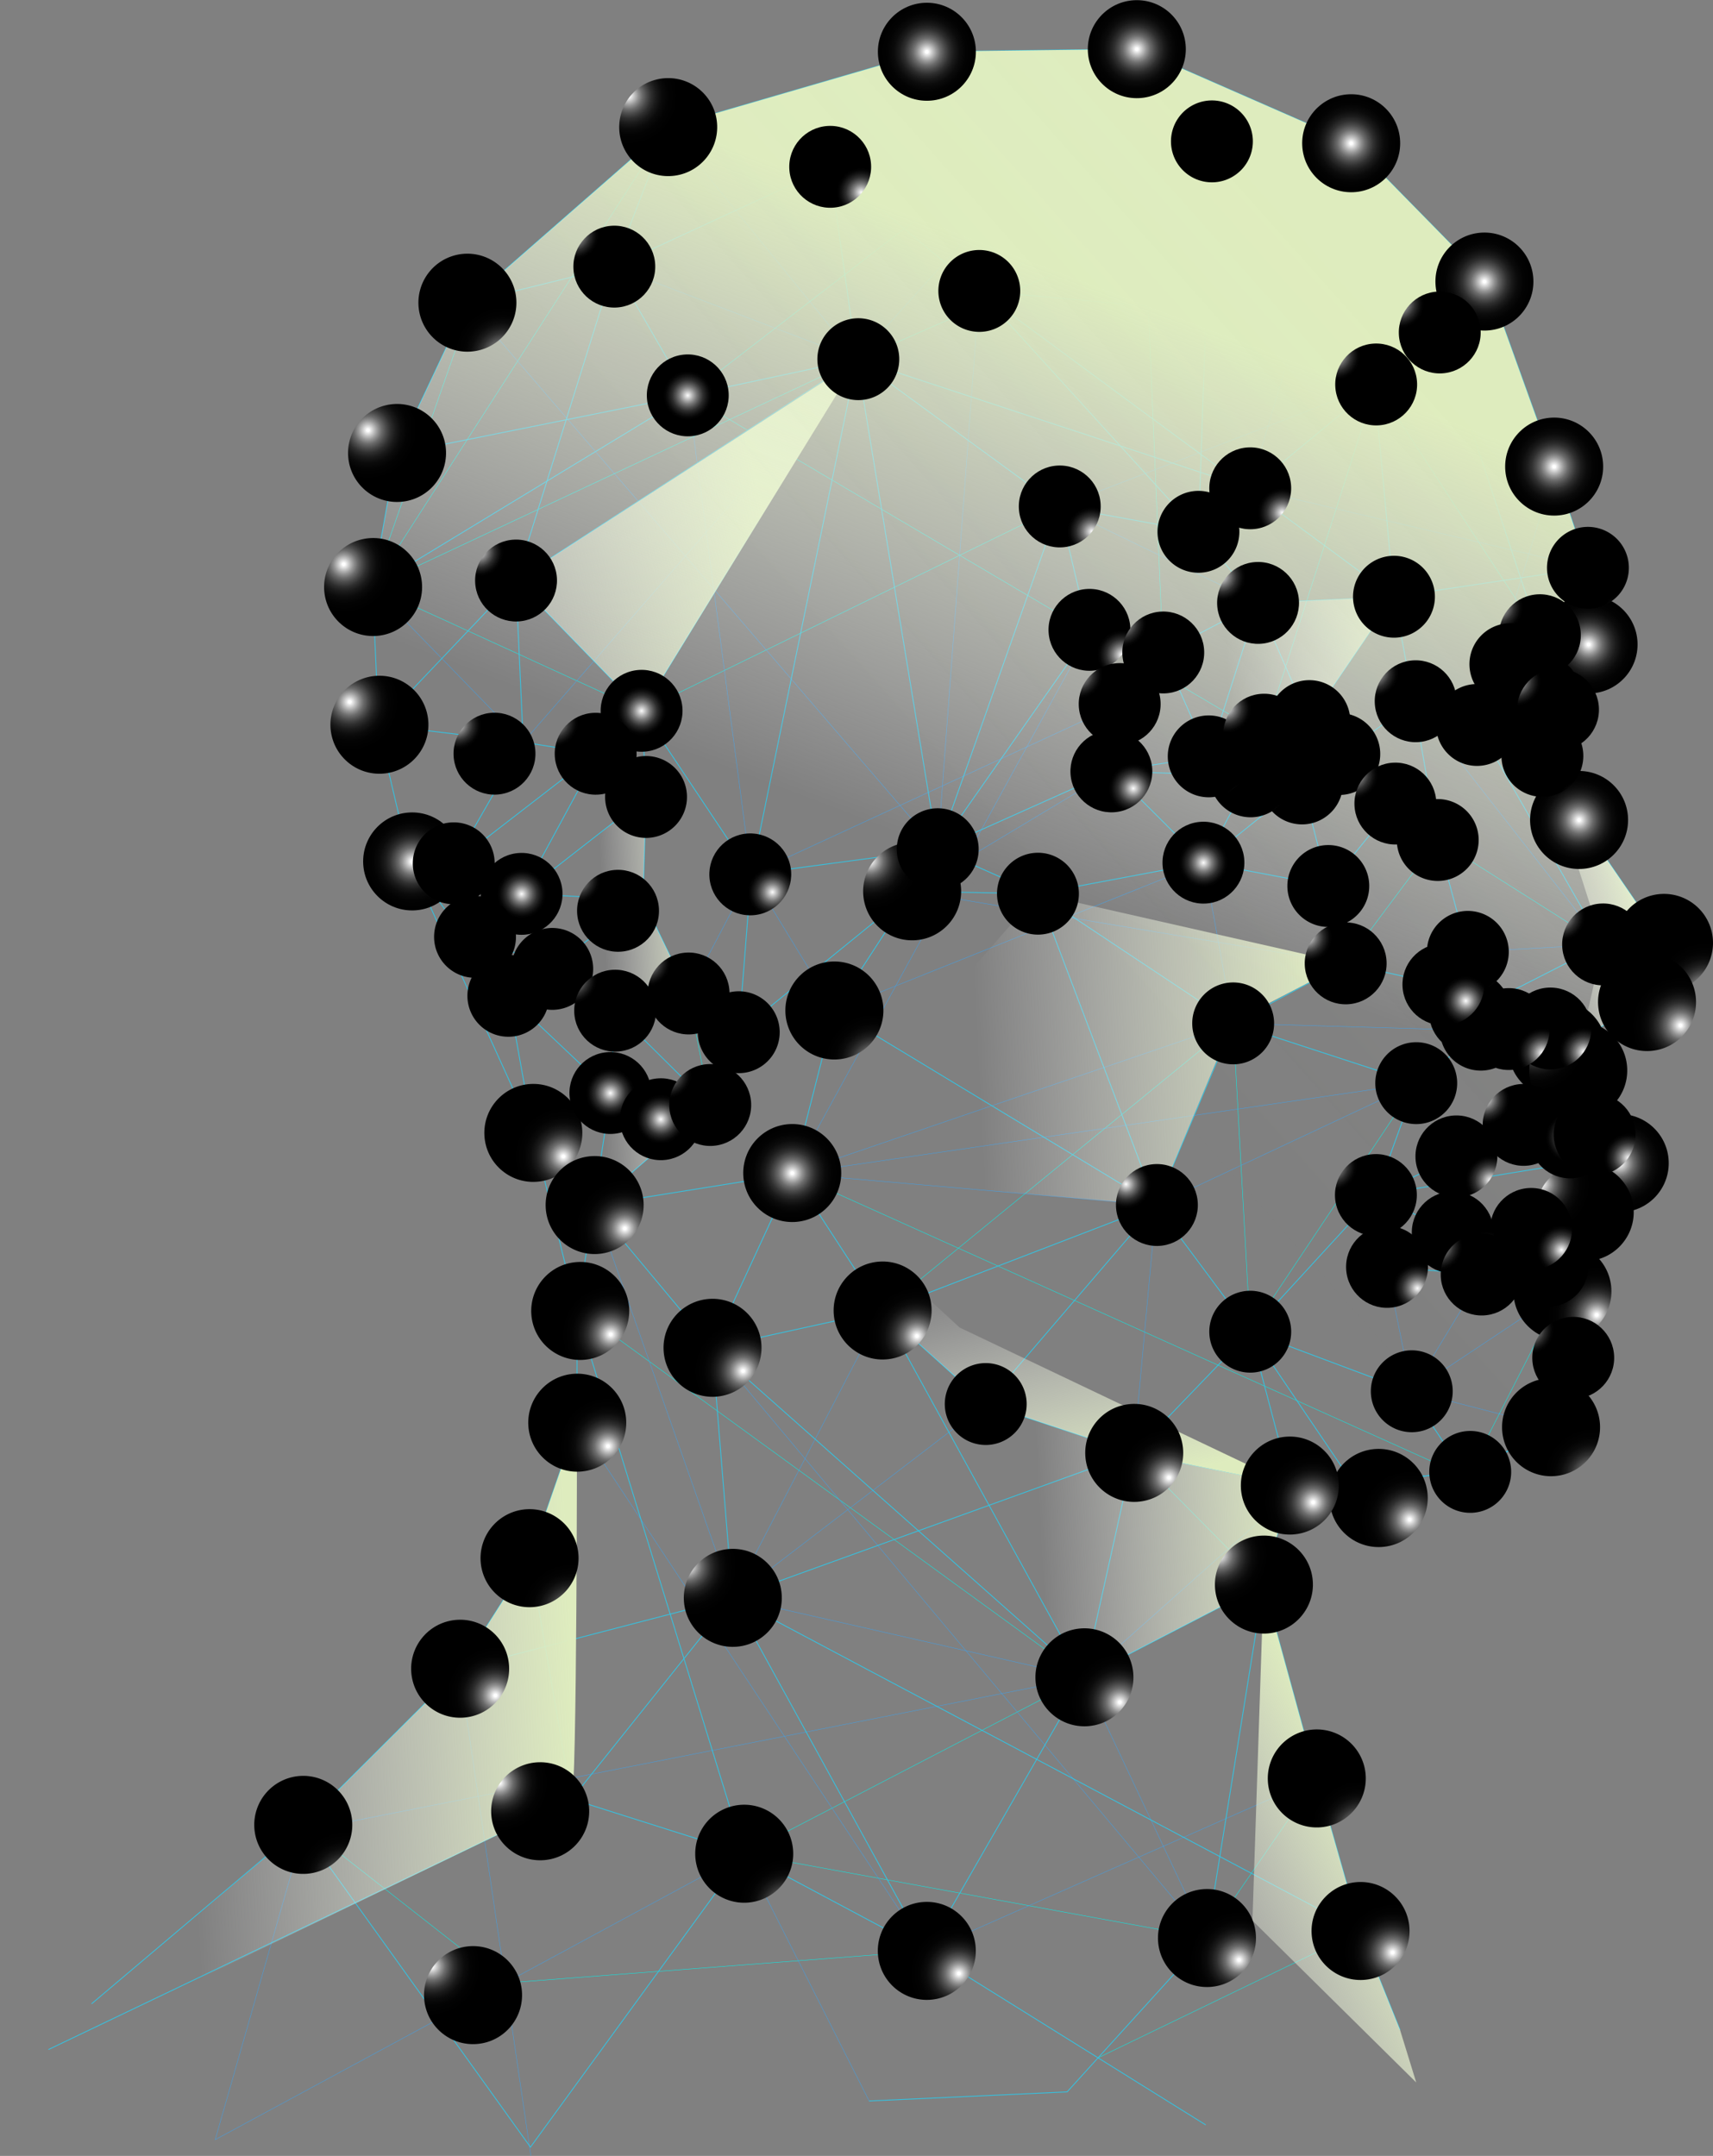 <svg xmlns="http://www.w3.org/2000/svg" xmlns:xlink="http://www.w3.org/1999/xlink" viewBox="0 0 1071.27 1348.02"><rect x="0" y="0" width="1071.27" height="1348.02" fill="#808080" stroke="none"/><defs><style>.cls-1{isolation:isolate;}.cls-2,.cls-3,.cls-4{fill:none;stroke-miterlimit:10;}.cls-2{stroke:#00f3ee;}.cls-2,.cls-3{stroke-width:0.25px;}.cls-3{stroke:#419fe5;}.cls-4{stroke:#30c5e5;stroke-width:0.5px;}.cls-10,.cls-11,.cls-12,.cls-13,.cls-14,.cls-15,.cls-16,.cls-5,.cls-6,.cls-7,.cls-8,.cls-9{mix-blend-mode:overlay;}.cls-5{fill:url(#linear-gradient);}.cls-6{fill:url(#linear-gradient-2);}.cls-7{fill:url(#linear-gradient-3);}.cls-8{fill:url(#linear-gradient-4);}.cls-9{fill:url(#linear-gradient-5);}.cls-10{fill:url(#linear-gradient-6);}.cls-11{fill:url(#linear-gradient-7);}.cls-12{fill:url(#linear-gradient-8);}.cls-13{fill:url(#linear-gradient-9);}.cls-14{fill:url(#linear-gradient-10);}.cls-15{fill:url(#linear-gradient-11);}.cls-16{fill:url(#linear-gradient-12);}.cls-17{opacity:0.05;fill:url(#linear-gradient-13);}.cls-100,.cls-101,.cls-102,.cls-103,.cls-104,.cls-105,.cls-106,.cls-107,.cls-108,.cls-109,.cls-110,.cls-111,.cls-112,.cls-113,.cls-114,.cls-115,.cls-116,.cls-117,.cls-118,.cls-119,.cls-120,.cls-121,.cls-122,.cls-123,.cls-124,.cls-125,.cls-126,.cls-127,.cls-128,.cls-129,.cls-130,.cls-131,.cls-132,.cls-133,.cls-134,.cls-135,.cls-136,.cls-137,.cls-138,.cls-139,.cls-140,.cls-141,.cls-142,.cls-143,.cls-144,.cls-145,.cls-17,.cls-18,.cls-19,.cls-20,.cls-21,.cls-22,.cls-23,.cls-24,.cls-25,.cls-26,.cls-27,.cls-28,.cls-29,.cls-30,.cls-31,.cls-32,.cls-33,.cls-34,.cls-35,.cls-36,.cls-37,.cls-38,.cls-39,.cls-40,.cls-41,.cls-42,.cls-43,.cls-44,.cls-45,.cls-46,.cls-47,.cls-48,.cls-49,.cls-50,.cls-51,.cls-52,.cls-53,.cls-54,.cls-55,.cls-56,.cls-57,.cls-58,.cls-59,.cls-60,.cls-61,.cls-62,.cls-63,.cls-64,.cls-65,.cls-66,.cls-67,.cls-68,.cls-69,.cls-70,.cls-71,.cls-72,.cls-73,.cls-74,.cls-75,.cls-76,.cls-77,.cls-78,.cls-79,.cls-80,.cls-81,.cls-82,.cls-83,.cls-84,.cls-85,.cls-86,.cls-87,.cls-88,.cls-89,.cls-90,.cls-91,.cls-92,.cls-93,.cls-94,.cls-95,.cls-96,.cls-97,.cls-98,.cls-99{mix-blend-mode:color-dodge;}.cls-18{fill:url(#radial-gradient);}.cls-19{fill:url(#radial-gradient-2);}.cls-20{fill:url(#radial-gradient-3);}.cls-21{fill:url(#radial-gradient-4);}.cls-22{fill:url(#radial-gradient-5);}.cls-23{fill:url(#radial-gradient-6);}.cls-24{fill:url(#radial-gradient-7);}.cls-25{fill:url(#radial-gradient-8);}.cls-26{fill:url(#radial-gradient-9);}.cls-27{fill:url(#radial-gradient-10);}.cls-28{fill:url(#radial-gradient-11);}.cls-29{fill:url(#radial-gradient-12);}.cls-30{fill:url(#radial-gradient-13);}.cls-31{fill:url(#radial-gradient-14);}.cls-32{fill:url(#radial-gradient-15);}.cls-33{fill:url(#radial-gradient-16);}.cls-34{fill:url(#radial-gradient-17);}.cls-35{fill:url(#radial-gradient-18);}.cls-36{fill:url(#radial-gradient-19);}.cls-37{fill:url(#radial-gradient-20);}.cls-38{fill:url(#radial-gradient-21);}.cls-39{fill:url(#radial-gradient-22);}.cls-40{fill:url(#radial-gradient-23);}.cls-41{fill:url(#radial-gradient-24);}.cls-42{fill:url(#radial-gradient-25);}.cls-43{fill:url(#radial-gradient-26);}.cls-44{fill:url(#radial-gradient-27);}.cls-45{fill:url(#radial-gradient-28);}.cls-46{fill:url(#radial-gradient-29);}.cls-47{fill:url(#radial-gradient-30);}.cls-48{fill:url(#radial-gradient-31);}.cls-49{fill:url(#radial-gradient-32);}.cls-50{fill:url(#radial-gradient-33);}.cls-51{fill:url(#radial-gradient-34);}.cls-52{fill:url(#radial-gradient-35);}.cls-53{fill:url(#radial-gradient-36);}.cls-54{fill:url(#radial-gradient-37);}.cls-55{fill:url(#radial-gradient-38);}.cls-56{fill:url(#radial-gradient-39);}.cls-57{fill:url(#radial-gradient-40);}.cls-58{fill:url(#radial-gradient-41);}.cls-59{fill:url(#radial-gradient-42);}.cls-60{fill:url(#radial-gradient-43);}.cls-61{fill:url(#radial-gradient-44);}.cls-62{fill:url(#radial-gradient-45);}.cls-63{fill:url(#radial-gradient-46);}.cls-64{fill:url(#radial-gradient-47);}.cls-65{fill:url(#radial-gradient-48);}.cls-66{fill:url(#radial-gradient-49);}.cls-67{fill:url(#radial-gradient-50);}.cls-68{fill:url(#radial-gradient-51);}.cls-69{fill:url(#radial-gradient-52);}.cls-70{fill:url(#radial-gradient-53);}.cls-71{fill:url(#radial-gradient-54);}.cls-72{fill:url(#radial-gradient-55);}.cls-73{fill:url(#radial-gradient-56);}.cls-74{fill:url(#radial-gradient-57);}.cls-75{fill:url(#radial-gradient-58);}.cls-76{fill:url(#radial-gradient-59);}.cls-77{fill:url(#radial-gradient-60);}.cls-78{fill:url(#radial-gradient-61);}.cls-79{fill:url(#radial-gradient-62);}.cls-80{fill:url(#radial-gradient-63);}.cls-81{fill:url(#radial-gradient-64);}.cls-82{fill:url(#radial-gradient-65);}.cls-83{fill:url(#radial-gradient-66);}.cls-84{fill:url(#radial-gradient-67);}.cls-85{fill:url(#radial-gradient-68);}.cls-86{fill:url(#radial-gradient-69);}.cls-87{fill:url(#radial-gradient-70);}.cls-88{fill:url(#radial-gradient-71);}.cls-89{fill:url(#radial-gradient-72);}.cls-90{fill:url(#radial-gradient-73);}.cls-91{fill:url(#radial-gradient-74);}.cls-92{fill:url(#radial-gradient-75);}.cls-93{fill:url(#radial-gradient-76);}.cls-94{fill:url(#radial-gradient-77);}.cls-95{fill:url(#radial-gradient-78);}.cls-96{fill:url(#radial-gradient-79);}.cls-97{fill:url(#radial-gradient-80);}.cls-98{fill:url(#radial-gradient-81);}.cls-99{fill:url(#radial-gradient-82);}.cls-100{fill:url(#radial-gradient-83);}.cls-101{fill:url(#radial-gradient-84);}.cls-102{fill:url(#radial-gradient-85);}.cls-103{fill:url(#radial-gradient-86);}.cls-104{fill:url(#radial-gradient-87);}.cls-105{fill:url(#radial-gradient-88);}.cls-106{fill:url(#radial-gradient-89);}.cls-107{fill:url(#radial-gradient-90);}.cls-108{fill:url(#radial-gradient-91);}.cls-109{fill:url(#radial-gradient-92);}.cls-110{fill:url(#radial-gradient-93);}.cls-111{fill:url(#radial-gradient-94);}.cls-112{fill:url(#radial-gradient-95);}.cls-113{fill:url(#radial-gradient-96);}.cls-114{fill:url(#radial-gradient-97);}.cls-115{fill:url(#radial-gradient-98);}.cls-116{fill:url(#radial-gradient-99);}.cls-117{fill:url(#radial-gradient-100);}.cls-118{fill:url(#radial-gradient-101);}.cls-119{fill:url(#radial-gradient-102);}.cls-120{fill:url(#radial-gradient-103);}.cls-121{fill:url(#radial-gradient-104);}.cls-122{fill:url(#radial-gradient-105);}.cls-123{fill:url(#radial-gradient-106);}.cls-124{fill:url(#radial-gradient-107);}.cls-125{fill:url(#radial-gradient-108);}.cls-126{fill:url(#radial-gradient-109);}.cls-127{fill:url(#radial-gradient-110);}.cls-128{fill:url(#radial-gradient-111);}.cls-129{fill:url(#radial-gradient-112);}.cls-130{fill:url(#radial-gradient-113);}.cls-131{fill:url(#radial-gradient-114);}.cls-132{fill:url(#radial-gradient-115);}.cls-133{fill:url(#radial-gradient-116);}.cls-134{fill:url(#radial-gradient-117);}.cls-135{fill:url(#radial-gradient-118);}.cls-136{fill:url(#radial-gradient-119);}.cls-137{fill:url(#radial-gradient-120);}.cls-138{fill:url(#radial-gradient-121);}.cls-139{fill:url(#radial-gradient-122);}.cls-140{fill:url(#radial-gradient-123);}.cls-141{fill:url(#radial-gradient-124);}.cls-142{fill:url(#radial-gradient-125);}.cls-143{fill:url(#radial-gradient-126);}.cls-144{fill:url(#radial-gradient-127);}.cls-145{fill:url(#radial-gradient-128);}</style><linearGradient id="linear-gradient" x1="5415.94" y1="7206.49" x2="5527.12" y2="7226.54" gradientTransform="matrix(-1, 0.05, 0.05, 1, 6097.51, -6895.7)" gradientUnits="userSpaceOnUse"><stop offset="0.09" stop-color="#deecbe"/><stop offset="0.34" stop-color="#ecf4d9" stop-opacity="0.58"/><stop offset="0.61" stop-color="#fafcf4" stop-opacity="0.17"/><stop offset="0.73" stop-color="#fff" stop-opacity="0"/></linearGradient><linearGradient id="linear-gradient-2" x1="5592.27" y1="7780.53" x2="5825.56" y2="7878.95" xlink:href="#linear-gradient"/><linearGradient id="linear-gradient-3" x1="5778.18" y1="7558.03" x2="5818.28" y2="7332.03" xlink:href="#linear-gradient"/><linearGradient id="linear-gradient-4" x1="5918.76" y1="6958.84" x2="6342.91" y2="7035.32" xlink:href="#linear-gradient"/><linearGradient id="linear-gradient-5" x1="5994.76" y1="7312.62" x2="6117.56" y2="7312.62" xlink:href="#linear-gradient"/><linearGradient id="linear-gradient-6" x1="5552.89" y1="7069.3" x2="5729.23" y2="7069.3" xlink:href="#linear-gradient"/><linearGradient id="linear-gradient-7" x1="5642.77" y1="7570.82" x2="5893.15" y2="7570.82" xlink:href="#linear-gradient"/><linearGradient id="linear-gradient-8" x1="6086.92" y1="7710.15" x2="6466.02" y2="7710.15" gradientTransform="matrix(-1, 0.05, 0.05, 1, 7065.81, -218.6)" xlink:href="#linear-gradient"/><linearGradient id="linear-gradient-9" x1="5485.57" y1="6748" x2="5828.78" y2="6748" xlink:href="#linear-gradient"/><linearGradient id="linear-gradient-10" x1="6005.08" y1="7187.76" x2="6106.05" y2="7187.76" xlink:href="#linear-gradient"/><linearGradient id="linear-gradient-11" x1="5593.69" y1="7296.36" x2="5944.95" y2="7296.36" xlink:href="#linear-gradient"/><linearGradient id="linear-gradient-12" x1="5609.37" y1="6793.03" x2="5839.02" y2="7315.21" xlink:href="#linear-gradient"/><linearGradient id="linear-gradient-13" x1="5372.32" y1="6974.21" x2="5908.17" y2="7406.17" xlink:href="#linear-gradient"/><radialGradient id="radial-gradient" cx="5394.09" cy="7246.03" r="30.65" gradientTransform="matrix(-1, 0.05, 0.05, 1, 7065.81, -218.6)" gradientUnits="userSpaceOnUse"><stop offset="0.03" stop-color="#fff"/><stop offset="0.04" stop-color="#f5f5f5"/><stop offset="0.12" stop-color="#c3c3c3"/><stop offset="0.2" stop-color="#949494"/><stop offset="0.28" stop-color="#6c6c6c"/><stop offset="0.37" stop-color="#4b4b4b"/><stop offset="0.46" stop-color="#2f2f2f"/><stop offset="0.56" stop-color="#1a1a1a"/><stop offset="0.67" stop-color="#0b0b0b"/><stop offset="0.8" stop-color="#030303"/><stop offset="1"/></radialGradient><radialGradient id="radial-gradient-2" cx="5447.86" cy="7301.76" r="30.65" gradientTransform="matrix(-1, 0.01, 0.01, 1, 7306.49, -49.9)" xlink:href="#radial-gradient"/><radialGradient id="radial-gradient-3" cx="5406.77" cy="7282.62" r="30.65" gradientTransform="matrix(-1, -0.01, -0.01, 1, 7497.6, 91.07)" xlink:href="#radial-gradient"/><radialGradient id="radial-gradient-4" cx="5451.5" cy="7323.31" r="30.65" gradientTransform="matrix(-1, 0.01, 0.01, 1, 7307.19, -49.8)" xlink:href="#radial-gradient"/><radialGradient id="radial-gradient-5" cx="5461.53" cy="7381.33" r="30.65" gradientTransform="matrix(-1, 0, 0, 1, 7409.28, 23.57)" xlink:href="#radial-gradient"/><radialGradient id="radial-gradient-6" cx="5451.5" cy="7411.98" r="30.65" gradientTransform="matrix(-1, 0.01, 0.01, 1, 7310.04, -49.89)" xlink:href="#radial-gradient"/><radialGradient id="radial-gradient-7" cx="5467.91" cy="7460.91" r="30.65" gradientTransform="matrix(-1, -0.01, -0.01, 1, 7508.1, 94.47)" xlink:href="#radial-gradient"/><radialGradient id="radial-gradient-8" cx="5478.5" cy="7545.31" r="30.65" xlink:href="#radial-gradient"/><radialGradient id="radial-gradient-9" cx="5604.26" cy="7574.14" r="30.65" gradientTransform="matrix(-1, -0.01, -0.01, 1, 7512.47, 100.53)" xlink:href="#radial-gradient"/><radialGradient id="radial-gradient-10" cx="5740.05" cy="7549.53" r="30.65" gradientTransform="matrix(-1, -0.01, -0.01, 1, 7513.56, 110.33)" xlink:href="#radial-gradient"/><radialGradient id="radial-gradient-11" cx="5662.59" cy="7635.43" r="30.65" gradientTransform="matrix(-1, 0.01, 0.01, 1, 7317.45, -43.29)" xlink:href="#radial-gradient"/><radialGradient id="radial-gradient-12" cx="5642.77" cy="7574.14" r="30.65" gradientTransform="matrix(-1, -0.01, -0.01, 1, 7508.04, 99.36)" xlink:href="#radial-gradient"/><radialGradient id="radial-gradient-13" cx="5634.91" cy="7757.98" r="30.65" xlink:href="#radial-gradient"/><radialGradient id="radial-gradient-14" cx="5612.12" cy="7854.58" r="30.65" gradientTransform="matrix(-1, -0.01, -0.01, 1, 7528.81, 100.71)" xlink:href="#radial-gradient"/><radialGradient id="radial-gradient-15" cx="5893.15" cy="7453.37" r="30.65" gradientTransform="matrix(-1, -0.01, -0.01, 1, 7508.07, 119.39)" xlink:href="#radial-gradient"/><radialGradient id="radial-gradient-16" cx="5443.3" cy="7166.74" r="30.65" gradientTransform="matrix(-1, 0, 0, 1, 7399.44, 22.96)" xlink:href="#radial-gradient"/><radialGradient id="radial-gradient-17" cx="5432.36" cy="7057.38" r="30.65" gradientTransform="matrix(-1, 0, 0, 1, 7394.43, 22.58)" xlink:href="#radial-gradient"/><radialGradient id="radial-gradient-18" cx="5448.77" cy="6945.29" r="30.65" gradientTransform="matrix(-1, 0, 0, 1, 7389.32, 23.45)" xlink:href="#radial-gradient"/><radialGradient id="radial-gradient-19" cx="5487.04" cy="6827.73" r="30.65" gradientTransform="matrix(-1, 0, 0, 1, 7383.98, 25.32)" xlink:href="#radial-gradient"/><radialGradient id="radial-gradient-20" cx="5566.33" cy="6737.51" r="30.65" gradientTransform="matrix(-1, 0, 0, 1, 7379.93, 29.04)" xlink:href="#radial-gradient"/><radialGradient id="radial-gradient-21" cx="5697.56" cy="6672.63" r="30.65" gradientTransform="matrix(-1, 0, 0, 1, 7377.1, 35.11)" xlink:href="#radial-gradient"/><radialGradient id="radial-gradient-22" cx="5828.78" cy="6668.26" r="30.65" gradientTransform="matrix(-1, 0, 0, 1, 7377.04, 41.12)" xlink:href="#radial-gradient"/><radialGradient id="radial-gradient-23" cx="5993.03" cy="6708.02" r="30.65" gradientTransform="matrix(-1, 0.01, 0.01, 1, 7287.86, -31.75)" xlink:href="#radial-gradient"/><radialGradient id="radial-gradient-24" cx="6123.35" cy="6811.9" r="30.65" xlink:href="#radial-gradient"/><radialGradient id="radial-gradient-25" cx="6190.78" cy="6986.88" r="30.65" gradientTransform="matrix(-1, 0.01, 0.01, 1, 7304.2, -19.46)" xlink:href="#radial-gradient"/><radialGradient id="radial-gradient-26" cx="6190.78" cy="7073.07" r="30.65" gradientTransform="matrix(-1, 0.01, 0.01, 1, 7307.07, -19.55)" xlink:href="#radial-gradient"/><radialGradient id="radial-gradient-27" cx="6171.99" cy="6903.83" r="30.65" gradientTransform="matrix(-1, 0.01, 0.01, 1, 7301.42, -20.01)" xlink:href="#radial-gradient"/><radialGradient id="radial-gradient-28" cx="6173.49" cy="7159.27" r="30.65" gradientTransform="matrix(-1, 0, 0, 1, 7399.87, 56.38)" xlink:href="#radial-gradient"/><radialGradient id="radial-gradient-29" cx="6106.05" cy="7332.4" r="30.65" gradientTransform="matrix(-1, -0.01, -0.01, 1, 7498.87, 129.99)" xlink:href="#radial-gradient"/><radialGradient id="radial-gradient-30" cx="6069.83" cy="7379.22" r="30.65" gradientTransform="matrix(-1, -0.01, -0.01, 1, 7501.56, 127.84)" xlink:href="#radial-gradient"/><radialGradient id="radial-gradient-31" cx="6086.92" cy="7514.66" r="30.65" gradientTransform="matrix(-1, -0.01, -0.01, 1, 7509.47, 128.7)" xlink:href="#radial-gradient"/><radialGradient id="radial-gradient-32" cx="6081.87" cy="7444.95" r="30.65" gradientTransform="matrix(-1, -0.01, -0.01, 1, 7505.4, 128.47)" xlink:href="#radial-gradient"/><radialGradient id="radial-gradient-33" cx="5777.59" cy="7688.27" r="30.65" gradientTransform="matrix(-1, -0.01, -0.01, 1, 7521.72, 112.39)" xlink:href="#radial-gradient"/><radialGradient id="radial-gradient-34" cx="5708.27" cy="7854.58" r="30.65" gradientTransform="matrix(-1, -0.01, -0.01, 1, 7528.9, 106.31)" xlink:href="#radial-gradient"/><radialGradient id="radial-gradient-35" cx="5994.76" cy="7628.52" r="30.65" gradientTransform="matrix(-1, 0.01, 0.01, 1, 7317.55, -32.58)" xlink:href="#radial-gradient"/><radialGradient id="radial-gradient-36" cx="6101.01" cy="7749.56" r="30.65" gradientTransform="matrix(-1, 0.01, 0.01, 1, 7324.33, -27.13)" xlink:href="#radial-gradient"/><radialGradient id="radial-gradient-37" cx="5883.66" cy="7854.58" r="30.65" gradientTransform="matrix(-1, -0.01, -0.01, 1, 7529.07, 116.53)" xlink:href="#radial-gradient"/><radialGradient id="radial-gradient-38" cx="5994.76" cy="7788.63" r="30.65" xlink:href="#radial-gradient"/><radialGradient id="radial-gradient-39" cx="5914.31" cy="7264.5" r="30.65" xlink:href="#radial-gradient"/><radialGradient id="radial-gradient-40" cx="5862.5" cy="7192.34" r="30.65" gradientTransform="matrix(-1, 0.01, 0.01, 1, 7303.36, -36.42)" xlink:href="#radial-gradient"/><radialGradient id="radial-gradient-41" cx="5944.95" cy="7364.77" r="30.65" gradientTransform="matrix(-1, 0, 0, 1, 7409.03, 45.71)" xlink:href="#radial-gradient"/><radialGradient id="radial-gradient-42" cx="6000.26" cy="7471.75" r="30.65" gradientTransform="matrix(-1, -0.01, -0.01, 1, 7506.89, 123.69)" xlink:href="#radial-gradient"/><radialGradient id="radial-gradient-43" cx="6167.34" cy="7665.03" r="30.65" gradientTransform="matrix(-1, -0.01, -0.01, 1, 7520.74, 135.25)" xlink:href="#radial-gradient"/><radialGradient id="radial-gradient-44" cx="6120.41" cy="7597.87" r="30.65" xlink:href="#radial-gradient"/><radialGradient id="radial-gradient-45" cx="6269.41" cy="7757.98" r="30.65" xlink:href="#radial-gradient"/><radialGradient id="radial-gradient-46" cx="6147.89" cy="7862.55" r="30.65" gradientTransform="matrix(-1, 0.01, 0.01, 1, 7328.06, -25.71)" xlink:href="#radial-gradient"/><radialGradient id="radial-gradient-47" cx="5530.28" cy="7570.91" r="25.6" gradientTransform="matrix(-1, 0.05, 0.05, 1, 7065.81, -218.6)" gradientUnits="userSpaceOnUse"><stop offset="0" stop-color="#fff"/><stop offset="0.02" stop-color="#f0f0f0"/><stop offset="0.12" stop-color="#b1b1b1"/><stop offset="0.21" stop-color="#7b7b7b"/><stop offset="0.3" stop-color="#4f4f4f"/><stop offset="0.38" stop-color="#2d2d2d"/><stop offset="0.47" stop-color="#141414"/><stop offset="0.54" stop-color="#050505"/><stop offset="0.6"/></radialGradient><radialGradient id="radial-gradient-48" cx="5831.02" cy="7514.67" r="25.6" xlink:href="#radial-gradient-47"/><radialGradient id="radial-gradient-49" cx="5430.88" cy="7009.58" r="25.6" xlink:href="#radial-gradient-47"/><radialGradient id="radial-gradient-50" cx="5609.31" cy="7097.35" r="25.6" xlink:href="#radial-gradient-47"/><radialGradient id="radial-gradient-51" cx="5591.54" cy="7118.77" r="25.6" xlink:href="#radial-gradient-47"/><radialGradient id="radial-gradient-52" cx="5615.69" cy="7136.09" r="25.6" xlink:href="#radial-gradient-47"/><radialGradient id="radial-gradient-53" cx="5647.58" cy="7130.17" r="25.6" xlink:href="#radial-gradient-47"/><radialGradient id="radial-gradient-54" cx="5673.18" cy="7116.5" r="25.6" xlink:href="#radial-gradient-47"/><radialGradient id="radial-gradient-55" cx="6025.86" cy="7125.77" r="25.6" xlink:href="#radial-gradient-47"/><radialGradient id="radial-gradient-56" cx="6101.01" cy="7088.03" r="25.6" gradientTransform="matrix(-1, 0.01, 0.01, 1, 7302.77, -26.5)" xlink:href="#radial-gradient-47"/><radialGradient id="radial-gradient-57" cx="5783.79" cy="7197.39" r="25.6" xlink:href="#radial-gradient-47"/><radialGradient id="radial-gradient-58" cx="5476.11" cy="7444.52" r="25.6" xlink:href="#radial-gradient-47"/><radialGradient id="radial-gradient-59" cx="5581.48" cy="7395.34" r="25.6" gradientTransform="matrix(-1, 0.01, 0.01, 1, 7309.63, -45.68)" xlink:href="#radial-gradient-47"/><radialGradient id="radial-gradient-60" cx="5487.13" cy="7355.73" r="25.6" gradientTransform="matrix(-1, 0.01, 0.01, 1, 7310.91, -46.77)" xlink:href="#radial-gradient-47"/><radialGradient id="radial-gradient-61" cx="5457.96" cy="7364.77" r="25.6" gradientTransform="matrix(-1, 0, 0, 1, 7408.52, 23.43)" xlink:href="#radial-gradient-47"/><radialGradient id="radial-gradient-62" cx="5443.3" cy="7363.87" r="25.6" gradientTransform="matrix(-1, -0.01, -0.01, 1, 7502.4, 93.13)" xlink:href="#radial-gradient-47"/><radialGradient id="radial-gradient-63" cx="5485.45" cy="7420.94" r="25.6" gradientTransform="matrix(-1, -0.01, -0.01, 1, 7503.43, 93.75)" xlink:href="#radial-gradient-47"/><radialGradient id="radial-gradient-64" cx="5534.75" cy="7420.94" r="25.6" gradientTransform="matrix(-1, -0.01, -0.01, 1, 7505.83, 98.43)" xlink:href="#radial-gradient-47"/><radialGradient id="radial-gradient-65" cx="5530.28" cy="7373.55" r="25.6" gradientTransform="matrix(-1, -0.01, -0.01, 1, 7503.05, 98.21)" xlink:href="#radial-gradient-47"/><radialGradient id="radial-gradient-66" cx="5576.58" cy="7440.53" r="25.6" gradientTransform="matrix(-1, -0.01, -0.01, 1, 7504.66, 99.04)" xlink:href="#radial-gradient-47"/><radialGradient id="radial-gradient-67" cx="5517.69" cy="7448" r="25.6" gradientTransform="matrix(-1, 0.01, 0.01, 1, 7311.27, -47.79)" xlink:href="#radial-gradient-47"/><radialGradient id="radial-gradient-68" cx="5564.49" cy="7518.89" r="25.6" xlink:href="#radial-gradient-47"/><radialGradient id="radial-gradient-69" cx="5663.7" cy="7477.05" r="25.6" xlink:href="#radial-gradient-47"/><radialGradient id="radial-gradient-70" cx="5462.86" cy="7502.66" r="25.6" gradientTransform="matrix(-1, 0.01, 0.01, 1, 7312.98, -49.61)" xlink:href="#radial-gradient-47"/><radialGradient id="radial-gradient-71" cx="5718.83" cy="7395.34" r="25.6" gradientTransform="matrix(-1, 0.01, 0.01, 1, 7317.33, -35.56)" xlink:href="#radial-gradient-47"/><radialGradient id="radial-gradient-72" cx="5665.55" cy="7283.99" r="25.6" xlink:href="#radial-gradient-47"/><radialGradient id="radial-gradient-73" cx="5532.51" cy="7175.3" r="25.6" xlink:href="#radial-gradient-47"/><radialGradient id="radial-gradient-74" cx="5593.69" cy="7249.75" r="25.6" gradientTransform="matrix(-1, 0.01, 0.01, 1, 7307.55, -43.19)" xlink:href="#radial-gradient-47"/><radialGradient id="radial-gradient-75" cx="5552.89" cy="7326.56" r="25.6" xlink:href="#radial-gradient-47"/><radialGradient id="radial-gradient-76" cx="5517.69" cy="7283.99" r="25.6" gradientTransform="matrix(-1, -0.01, -0.01, 1, 7497.79, 97.56)" xlink:href="#radial-gradient-47"/><radialGradient id="radial-gradient-77" cx="5432.36" cy="7245.3" r="25.6" gradientTransform="matrix(-1, 0.01, 0.01, 1, 7304.65, -50.34)" xlink:href="#radial-gradient-47"/><radialGradient id="radial-gradient-78" cx="5467.91" cy="7296.36" r="25.6" gradientTransform="matrix(-1, -0.01, -0.01, 1, 7498.47, 94.63)" xlink:href="#radial-gradient-47"/><radialGradient id="radial-gradient-79" cx="5511.05" cy="7294.99" r="25.6" xlink:href="#radial-gradient-47"/><radialGradient id="radial-gradient-80" cx="5493.95" cy="7295.51" r="25.6" gradientTransform="matrix(-1, -0.01, -0.01, 1, 7498.44, 96.16)" xlink:href="#radial-gradient-47"/><radialGradient id="radial-gradient-81" cx="5516.9" cy="7246.03" r="25.6" xlink:href="#radial-gradient-47"/><radialGradient id="radial-gradient-82" cx="5759.46" cy="6956.23" r="25.6" gradientTransform="matrix(-1, -0.01, -0.01, 1, 7478.82, 112.04)" xlink:href="#radial-gradient-47"/><radialGradient id="radial-gradient-83" cx="5744.43" cy="7034.15" r="25.6" gradientTransform="matrix(-1, -0.01, -0.01, 1, 7483.37, 111.08)" xlink:href="#radial-gradient-47"/><radialGradient id="radial-gradient-84" cx="5987.99" cy="6876.03" r="25.6" gradientTransform="matrix(-1, 0, 0, 1, 7386.71, 48.19)" xlink:href="#radial-gradient-47"/><radialGradient id="radial-gradient-85" cx="5880.72" cy="6858.38" r="25.6" xlink:href="#radial-gradient-47"/><radialGradient id="radial-gradient-86" cx="6101.01" cy="6986.88" r="25.6" gradientTransform="matrix(-1, 0.01, 0.01, 1, 7299.47, -26.4)" xlink:href="#radial-gradient-47"/><radialGradient id="radial-gradient-87" cx="6030.67" cy="6793.62" r="25.6" gradientTransform="matrix(-1, 0.01, 0.01, 1, 7290.66, -30.62)" xlink:href="#radial-gradient-47"/><radialGradient id="radial-gradient-88" cx="5803.18" cy="6819.22" r="25.6" xlink:href="#radial-gradient-47"/><radialGradient id="radial-gradient-89" cx="5893.15" cy="6737.51" r="25.6" gradientTransform="matrix(-1, -0.01, -0.01, 1, 7466.14, 120.08)" xlink:href="#radial-gradient-47"/><radialGradient id="radial-gradient-90" cx="5673.18" cy="6975.94" r="25.6" xlink:href="#radial-gradient-47"/><radialGradient id="radial-gradient-91" cx="5639.95" cy="6950.34" r="25.6" gradientTransform="matrix(-1, -0.01, -0.01, 1, 7478.36, 105.04)" xlink:href="#radial-gradient-47"/><radialGradient id="radial-gradient-92" cx="5558.11" cy="6889.04" r="25.6" gradientTransform="matrix(-1, 0.01, 0.01, 1, 7293.28, -45.95)" xlink:href="#radial-gradient-47"/><radialGradient id="radial-gradient-93" cx="5653.59" cy="6732.47" r="25.6" xlink:href="#radial-gradient-47"/><radialGradient id="radial-gradient-94" cx="5516.9" cy="6858.38" r="25.6" gradientTransform="matrix(-1, 0.01, 0.01, 1, 7292.26, -47.25)" xlink:href="#radial-gradient-47"/><radialGradient id="radial-gradient-95" cx="5845.13" cy="7166.74" r="25.6" xlink:href="#radial-gradient-47"/><radialGradient id="radial-gradient-96" cx="6025.86" cy="7071.75" r="25.6" gradientTransform="matrix(-1, 0, 0, 1, 7395.71, 49.72)" xlink:href="#radial-gradient-47"/><radialGradient id="radial-gradient-97" cx="5962.39" cy="7176.97" r="25.6" gradientTransform="matrix(-1, -0.01, -0.01, 1, 7485.45, 118.17)" xlink:href="#radial-gradient-47"/><radialGradient id="radial-gradient-98" cx="5504.68" cy="7104.57" r="25.6" xlink:href="#radial-gradient-47"/><radialGradient id="radial-gradient-99" cx="6147.89" cy="7161.7" r="25.6" xlink:href="#radial-gradient-47"/><radialGradient id="radial-gradient-100" cx="6106.05" cy="7182.66" r="25.6" gradientTransform="matrix(-1, 0, 0, 1, 7400.87, 53.27)" xlink:href="#radial-gradient-47"/><radialGradient id="radial-gradient-101" cx="6089.39" cy="7230.48" r="25.6" xlink:href="#radial-gradient-47"/><radialGradient id="radial-gradient-102" cx="6051.46" cy="7258.39" r="25.6" gradientTransform="matrix(-1, 0.01, 0.01, 1, 7305.67, -30.39)" xlink:href="#radial-gradient-47"/><radialGradient id="radial-gradient-103" cx="6056.27" cy="7097.35" r="25.6" gradientTransform="matrix(-1, 0.01, 0.01, 1, 7300.48, -30.08)" xlink:href="#radial-gradient-47"/><radialGradient id="radial-gradient-104" cx="6136.7" cy="7208.26" r="25.6" xlink:href="#radial-gradient-47"/><radialGradient id="radial-gradient-105" cx="5974.66" cy="7275.36" r="25.6" xlink:href="#radial-gradient-47"/><radialGradient id="radial-gradient-106" cx="6117.56" cy="7246.03" r="25.6" xlink:href="#radial-gradient-47"/><radialGradient id="radial-gradient-107" cx="6030.67" cy="7189.92" r="25.6" gradientTransform="matrix(-1, 0.01, 0.01, 1, 7303.44, -31)" xlink:href="#radial-gradient-47"/><radialGradient id="radial-gradient-108" cx="6005.08" cy="7249.75" r="25.6" gradientTransform="matrix(-1, 0.01, 0.01, 1, 7305.34, -31.88)" xlink:href="#radial-gradient-47"/><radialGradient id="radial-gradient-109" cx="6056.27" cy="7309.59" r="25.6" gradientTransform="matrix(-1, 0, 0, 1, 7406.62, 50.86)" xlink:href="#radial-gradient-47"/><radialGradient id="radial-gradient-110" cx="6025.5" cy="7327.41" r="25.6" gradientTransform="matrix(-1, 0, 0, 1, 7407.4, 49.43)" xlink:href="#radial-gradient-47"/><radialGradient id="radial-gradient-111" cx="5994.76" cy="7320.04" r="25.6" gradientTransform="matrix(-1, 0.01, 0.01, 1, 7307.6, -32.28)" xlink:href="#radial-gradient-47"/><radialGradient id="radial-gradient-112" cx="5638.1" cy="7104.57" r="25.6" gradientTransform="matrix(-1, 0.01, 0.01, 1, 7302.86, -41.61)" xlink:href="#radial-gradient-47"/><radialGradient id="radial-gradient-113" cx="5552.89" cy="7022.1" r="25.6" xlink:href="#radial-gradient-47"/><radialGradient id="radial-gradient-114" cx="5463.01" cy="7050.35" r="25.6" gradientTransform="matrix(-1, 0.01, 0.01, 1, 7298.39, -49.17)" xlink:href="#radial-gradient-47"/><radialGradient id="radial-gradient-115" cx="5638.1" cy="7022.1" r="25.6" gradientTransform="matrix(-1, 0.01, 0.01, 1, 7300.17, -41.53)" xlink:href="#radial-gradient-47"/><radialGradient id="radial-gradient-116" cx="5482.08" cy="7093.17" r="25.6" xlink:href="#radial-gradient-47"/><radialGradient id="radial-gradient-117" cx="5464.72" cy="7088.03" r="25.6" gradientTransform="matrix(-1, 0.01, 0.01, 1, 7306.86, -43.71)" xlink:href="#radial-gradient-47"/><radialGradient id="radial-gradient-118" cx="5482.08" cy="7067.56" r="25.6" xlink:href="#radial-gradient-47"/><radialGradient id="radial-gradient-119" cx="5453.81" cy="7097.35" r="25.6" gradientTransform="matrix(-1, 0.01, 0.01, 1, 7299.9, -49.51)" xlink:href="#radial-gradient-47"/><radialGradient id="radial-gradient-120" cx="5464.72" cy="7125.77" r="25.6" xlink:href="#radial-gradient-47"/><radialGradient id="radial-gradient-121" cx="5698.78" cy="7050.35" r="25.6" gradientTransform="matrix(-1, 0.01, 0.01, 1, 7298.62, -41.57)" xlink:href="#radial-gradient-47"/><radialGradient id="radial-gradient-122" cx="5727.49" cy="7081.32" r="25.6" gradientTransform="matrix(-1, 0.01, 0.01, 1, 7299.65, -40.67)" xlink:href="#radial-gradient-47"/><radialGradient id="radial-gradient-123" cx="5532.51" cy="7265.51" r="25.6" gradientTransform="matrix(-1, -0.01, -0.01, 1, 7490.13, 93.3)" xlink:href="#radial-gradient-47"/><radialGradient id="radial-gradient-124" cx="5733.87" cy="7122.95" r="25.6" gradientTransform="matrix(-1, -0.01, -0.01, 1, 7482.11, 105.05)" xlink:href="#radial-gradient-47"/><radialGradient id="radial-gradient-125" cx="5679.19" cy="7182.66" r="25.6" gradientTransform="matrix(-1, 0, 0, 1, 7400.42, 33.74)" xlink:href="#radial-gradient-47"/><radialGradient id="radial-gradient-126" cx="5602.18" cy="7200.9" r="25.6" xlink:href="#radial-gradient-47"/><radialGradient id="radial-gradient-127" cx="5558.11" cy="7151.37" r="25.6" gradientTransform="matrix(-1, 0.01, 0.01, 1, 7301.74, -46.2)" xlink:href="#radial-gradient-47"/><radialGradient id="radial-gradient-128" cx="5542.5" cy="7088.03" r="25.6" gradientTransform="matrix(-1, 0.01, 0.01, 1, 7299.69, -46.64)" xlink:href="#radial-gradient-47"/></defs><title>Asset 8</title><g class="cls-1"><g id="Layer_2" data-name="Layer 2"><g id="Layer_3" data-name="Layer 3"><polyline class="cls-2" points="962.83 397.24 860.45 240.46 790.4 459.41 430.43 247.13 711.24 30.65 727.3 408.02"/><polyline class="cls-2" points="1002.36 590.59 899.12 525.24 841.4 602.41"/><polyline class="cls-2" points="885.68 677.27 781.88 832.68 771.19 639.9 551.58 819.52"/><polyline class="cls-2" points="970 892.39 976.72 807.59 917.37 923.66 495.8 733.84"/><polyline class="cls-2" points="823.49 1112 754.63 1211.86 465.42 1159.08 677.77 1048.88 362.67 819.74"/><polyline class="cls-2" points="189.65 1141.03 315.82 1239.93 579.42 1219.88"/><line class="cls-2" x1="850.67" y1="1207.46" x2="686.68" y2="1286.7"/><line class="cls-2" x1="790.23" y1="990.84" x2="708.92" y2="908.58"/><polyline class="cls-2" points="443.98 690.98 430.45 621.24 317.92 622.66"/><polyline class="cls-2" points="292.61 196.57 232.91 367.13 401.55 444.37 662.38 316.78"/><polyline class="cls-2" points="417.7 79.52 232.91 367.13 536.77 224.59 845.3 89.46"/><polyline class="cls-3" points="711.24 30.65 535.85 224.63 417.7 79.52"/><polyline class="cls-3" points="612.43 181.92 586.43 530.99 292.27 189.26"/><polyline class="cls-3" points="841.4 602.41 570.25 557.36 695.58 482.16"/><polyline class="cls-3" points="987.84 512.61 923.67 453.31 972.31 293.05"/><polyline class="cls-3" points="681.06 396.02 495.8 733.84 885.68 677.27 723.06 753.57"/><polyline class="cls-3" points="232.91 367.13 327.22 464.07 535.85 224.63 384.01 166.76"/><polyline class="cls-3" points="805.89 934.81 677.77 1048.88 754.63 1211.86 445.42 842.79"/><polyline class="cls-3" points="700.04 440.28 469.77 546.58 521.8 631.82 752.93 539.3 771.19 639.9 926.05 644.34"/><polyline class="cls-3" points="430.45 621.24 469.77 546.58 430.43 247.13"/><polyline class="cls-3" points="927.19 796.94 882.89 869.93 867.23 792.21"/><polyline class="cls-3" points="976.72 807.59 882.89 869.93 970 892.39"/><line class="cls-3" x1="287.36" y1="1043.5" x2="331.98" y2="1348"/><polyline class="cls-3" points="917.95 595.18 1002.36 590.59 884.09 439.27"/><polyline class="cls-3" points="786.63 377.03 662.38 316.78 860.45 240.46 518.83 104.41 845.3 89.46 781.49 305.43 993.05 355.05"/><polyline class="cls-3" points="823.49 1112 579.42 1219.88 360.82 889.62 357.49 1124.91"/><polyline class="cls-3" points="543.54 1313.68 465.42 1159.08 134.58 1337.88 189.82 1144.69 677.77 1048.88 458.09 999.13 616.45 877.91"/><polyline class="cls-3" points="551.58 819.52 458.09 999.13 371.69 753.53"/><polyline class="cls-3" points="708.92 908.58 723.06 753.57 495.8 733.84 771.19 639.9"/><polyline class="cls-4" points="875.56 1269.28 850.67 1207.45 823.49 1112 790.23 990.84 807.22 928.7 845.69 926.94 919.44 920.34 970 892.39 985 849 976.72 807.59 990.87 757.96 979.45 727.81 996.9 710.43 996.49 701.4 986.84 670.07 989.47 647.69 1029.7 628.06 1040.63 589.56 987.84 512.61 964.57 472.66 974.16 443.77 993.76 402.86 993.05 355.05 972.31 293.05 930.11 175.89 845.3 89.46 711.24 30.65 579.95 32.28 417.7 79.52 292.27 189.26 247.77 283.82 232.91 367.13 237.02 456.96 256.25 538.64 333.36 708.42 360.86 820.75 360.82 889.62 331.4 974.26 287.36 1043.51 189.65 1141.03 57.26 1252.93"/><polyline class="cls-4" points="964.57 472.66 945.74 440.88 962.84 434.96 974.16 443.77"/><polyline class="cls-4" points="1040.63 589.56 1002.36 590.59 918.9 633.14 926.05 644.34 968.16 642.41 989.47 647.69"/><polyline class="cls-4" points="1029.7 628.06 1002.36 590.59 923.67 453.31 884.09 439.27 871.75 373.13 786.63 377.03 727.3 408.02 698.4 442.44 695.58 482.16 752.93 539.3 830.69 554 872.45 502.5 899.12 525.24 917.95 595.18 903.28 616.13 918.9 633.14"/><polyline class="cls-4" points="996.9 710.43 982.25 711.1 952.71 703.4 910.41 723.18 860.27 747.28 908.12 770.72 957.37 768.47 990.87 757.96"/><polyline class="cls-4" points="786.63 377.03 755.9 472.94 727.3 408.02 681.06 396.02 662.38 316.78"/><polyline class="cls-4" points="885.15 438.52 839.01 471.4 814.23 489.88 782.1 485.42 755.9 472.94 790.4 459.41 818.83 450.88 837.57 471.47 872.45 502.5"/><polyline class="cls-4" points="695.58 482.16 586.43 530.99 469.77 546.58 401.55 444.37 322.59 363.02 384.01 166.76"/><polyline class="cls-4" points="944.56 415.31 962.84 434.96 962.83 397.24"/><polyline class="cls-4" points="962.84 434.96 993.76 402.86 962.83 397.24 944.56 415.31 945.74 440.88"/><line class="cls-4" x1="899.12" y1="525.24" x2="883.97" y2="438.57"/><polyline class="cls-4" points="943.14 643.56 982.25 711.1 987.08 668.03"/><polyline class="cls-4" points="927.93 643.74 885.68 677.27 860.27 747.28 781.88 832.68 881.45 869.99 917.37 923.66"/><polyline class="cls-4" points="903.28 616.13 841.4 602.41 830.69 554 814.23 489.88 752.93 539.3 782.1 485.42 695.58 482.16 755.9 472.94"/><polyline class="cls-4" points="649.11 558.8 723.06 753.57 521.8 631.82"/><polyline class="cls-4" points="551.58 819.52 723.06 753.57 771.19 639.9 885.68 677.27"/><polyline class="cls-4" points="616.45 877.91 723.06 753.57 781.88 832.68 708.92 908.58"/><polyline class="cls-4" points="845.69 926.94 781.88 832.68 807.22 928.7 708.92 908.58 616.45 877.91 551.58 819.52 495.8 733.84 521.8 631.82 570.25 557.36 649.11 558.8 771.19 639.9 841.4 602.41"/><polyline class="cls-4" points="990.02 760.96 967.52 791.94 927.19 796.94 867.23 792.21 860.27 747.28 979.45 727.81"/><polyline class="cls-4" points="749.47 332.52 612.43 181.92 518.83 104.41 579.95 32.28 757.9 88.41 715.66 32.59"/><polyline class="cls-4" points="962.83 397.24 900.21 207.94 972.31 293.05"/><polyline class="cls-4" points="993.05 355.05 871.75 373.13 818.83 450.88 786.63 377.03 749.47 332.52 662.38 316.78 535.85 224.63 430.43 247.13 384.01 166.76 292.27 189.26"/><polyline class="cls-4" points="845.3 89.46 871.75 373.13 612.43 181.92"/><polygon class="cls-4" points="402.14 562.63 430.45 621.24 462.01 645.42 443.98 690.98 413.24 699.76 382.05 683.36 317.92 622.66 297.07 585.81 283.75 539.81 327.22 464.07 372.34 471.34 404.02 498.33 402.14 562.63"/><polyline class="cls-4" points="543.54 1313.68 667.35 1308.01 754.63 1211.86 790.23 990.84 677.77 1048.88 445.42 842.79 333.36 708.42 382.05 683.36 360.86 820.75 465.42 1159.08 579.42 1219.88 754.04 1328.66"/><polyline class="cls-4" points="850.67 1207.45 458.09 999.13 579.42 1219.88 677.77 1048.88 708.92 908.58 458.09 999.13 287.36 1043.51"/><polyline class="cls-4" points="189.82 1144.69 331.73 1342.54 465.42 1159.08 357.49 1124.91 331.4 974.26"/><polyline class="cls-4" points="30.28 1281.54 357.49 1124.91 458.09 999.13 445.42 842.79 495.8 733.84 371.19 753.78 443.98 690.98"/><polyline class="cls-4" points="445.42 842.79 551.58 819.52 677.77 1048.88"/><polyline class="cls-4" points="518.83 104.41 417.7 79.52 384.01 166.76 518.83 104.41 535.85 224.63 401.55 444.37 404.02 498.33 326.51 558.83 402.14 562.63 342.77 605.96 430.45 621.24 384.51 631.99 345.31 605.03 326.51 558.83 372.46 474.15"/><polyline class="cls-4" points="247.77 283.82 430.43 247.13 232.91 367.13"/><polyline class="cls-4" points="443.98 690.98 384.51 631.99 382.05 683.36"/><polyline class="cls-4" points="752.93 539.3 649.11 558.8 586.43 530.99 535.85 224.63 322.59 363.02 236.85 453.24 327.22 464.07 322.77 366.82"/><polyline class="cls-4" points="570.25 557.36 462.01 645.42 469.77 546.58 535.85 224.63 781.49 305.43"/><polyline class="cls-4" points="283.88 542.42 256.25 538.64 317.92 622.66 345.31 605.03 297.07 585.81 326.51 558.83 283.75 539.81 372.34 471.34"/><line class="cls-4" x1="317.91" y1="622.66" x2="333.36" y2="708.42"/><polyline class="cls-4" points="681.06 396.02 586.43 530.99 662.38 316.78"/><polyline class="cls-4" points="757.9 88.41 930.11 175.89 900.21 207.94 612.43 181.92 757.9 88.41 749.47 332.52 900.21 207.94"/><polygon class="cls-5" points="964.57 472.66 987.84 512.61 1040.63 589.56 1029.7 628.06 989.47 647.69 1002.36 590.59 964.57 472.66"/><polyline class="cls-4" points="807.22 928.7 845.69 926.94 919.44 920.34 970 892.39 985 849 976.72 807.59 990.87 757.96 979.45 727.81 996.9 710.43 996.49 701.4 986.84 670.07"/><polygon class="cls-6" points="875.56 1269.28 850.67 1207.45 823.49 1112 790.23 990.84 783.24 1200.91 885.68 1302.11 875.56 1269.28"/><polygon class="cls-7" points="807.22 928.7 708.92 908.58 616.45 877.91 551.58 819.52 495.8 733.84 600.13 830.07 807.22 928.7"/><polygon class="cls-8" points="536.77 224.59 401.55 444.37 322.59 363.02 536.77 224.59"/><polygon class="cls-9" points="443.98 690.98 371.69 753.53 317.92 622.66 382.05 683.36 413.24 699.76 443.98 690.98"/><polygon class="cls-10" points="871.75 373.13 818.83 450.88 790.4 459.41 755.9 472.94 698.4 442.44 727.3 408.02 786.63 377.03 871.75 373.13"/><polygon class="cls-11" points="551.58 819.52 677.77 1048.88 790.23 990.84 807.22 928.7 708.92 908.58 616.45 877.91 551.58 819.52"/><path class="cls-12" d="M1329.12,7566.71s.07,233.68-3.33,235.3S968.3,7974.62,968.3,7974.62l65.2-50.42L1158,7818.13l97.71-97.53,44-69.25Z" transform="translate(-968.3 -6677.1)"/><polygon class="cls-13" points="930.11 175.89 845.3 89.46 711.24 30.65 579.95 32.28 757.46 88.74 930.11 175.89"/><polygon class="cls-14" points="430.45 621.24 345.35 605.84 326.51 558.83 404.02 498.33 402.14 562.63 430.45 621.24"/><polygon class="cls-15" points="841.4 602.41 649.11 558.8 495.8 733.84 723.06 753.57 771.01 638.95 841.4 602.41"/><polyline class="cls-16" points="875.56 1269.28 850.67 1207.45 823.49 1112 790.23 990.84 807.22 928.7 845.69 926.94 919.44 920.34 970 892.39 985 849 976.72 807.59 990.87 757.96 979.45 727.81 996.9 710.43 996.49 701.4 986.84 670.07 989.47 647.69 1029.7 628.06 1040.63 589.56 987.84 512.61 964.57 472.66 974.16 443.77 993.76 402.86 993.05 355.05 972.31 293.05 930.11 175.89 845.3 89.46 711.24 30.65 579.95 32.28 417.7 79.52 292.27 189.26 247.77 283.82 232.91 367.13 237.02 456.96 256.25 538.64 333.36 708.42 360.86 820.75 360.82 889.62 331.4 974.26 287.36 1043.51 189.65 1141.03 57.26 1252.93"/><polyline class="cls-17" points="875.56 1269.28 850.67 1207.45 823.49 1112 790.23 990.84 807.22 928.7 845.69 926.94 919.44 920.34 970 892.39 985 849 976.72 807.59 990.87 757.96 979.45 727.81 996.9 710.43 996.49 701.4 986.84 670.07 989.47 647.69 1029.7 628.06 1040.63 589.56 987.84 512.61 964.57 472.66 974.16 443.77 993.76 402.86 993.05 355.05 972.31 293.05 930.11 175.89 845.3 89.46 711.24 30.65 579.95 32.28 417.7 79.52 292.27 189.26 247.77 283.82 232.91 367.13 237.02 456.96 256.25 538.64 333.36 708.42 360.86 820.75 360.82 889.62 331.4 974.26 287.36 1043.51 189.65 1141.03 57.26 1252.93"/><path class="cls-18" d="M1978.32,7268.06a30.64,30.64,0,1,0,29.21-32A30.65,30.65,0,0,0,1978.32,7268.06Z" transform="translate(-968.3 -6677.1)"/><circle class="cls-19" cx="1957.77" cy="7324.79" r="30.64" transform="matrix(1, -0.03, 0.03, 1, -1203.56, -6610.13)"/><circle class="cls-20" cx="1997.94" cy="7303.79" r="30.64" transform="translate(-1392.56 -6547.57) rotate(-3.36)"/><circle class="cls-21" cx="1955.11" cy="7346.48" r="30.64" transform="translate(-1204.26 -6610.21) rotate(-1.85)"/><circle class="cls-22" cx="1947.75" cy="7404.9" r="30.64" transform="matrix(1, -0.05, 0.05, 1, -1305.09, -6580.22)"/><circle class="cls-23" cx="1959.17" cy="7435.06" r="30.64" transform="translate(-1207.12 -6610.03) rotate(-1.85)"/><circle class="cls-24" cx="1945.02" cy="7484.69" r="30.64" transform="translate(-1403.24 -6550.36) rotate(-3.36)"/><path class="cls-25" d="M1907.69,7570.89a30.64,30.64,0,1,0,29.21-32A30.64,30.64,0,0,0,1907.69,7570.89Z" transform="translate(-968.3 -6677.1)"/><circle class="cls-26" cx="1813.99" cy="7604.04" r="30.64" transform="matrix(1, -0.06, 0.06, 1, -1408.06, -6558.55)"/><circle class="cls-27" cx="1677.22" cy="7585.67" r="30.64" transform="translate(-1409.61 -6565.87) rotate(-3.36)"/><circle class="cls-28" cx="1758.53" cy="7667.94" r="30.64" transform="translate(-1214.74 -6616.38) rotate(-1.85)"/><circle class="cls-29" cx="1775.53" cy="7605.8" r="30.64" transform="translate(-1403.77 -6562.1) rotate(-3.3)"/><path class="cls-30" d="M1761.18,7790.5a30.64,30.64,0,1,0,29.21-32A30.64,30.64,0,0,0,1761.18,7790.5Z" transform="translate(-968.3 -6677.1)"/><circle class="cls-31" cx="1818.97" cy="7884.55" r="30.64" transform="translate(-1424.39 -6557.78) rotate(-3.34)"/><circle class="cls-32" cx="1519.88" cy="7496.62" r="30.64" transform="translate(-1404.67 -6575.23) rotate(-3.36)"/><circle class="cls-33" cx="1956.14" cy="7189.7" r="30.64" transform="translate(-1295.23 -6580.06) rotate(-2.62)"/><circle class="cls-34" cx="1962.06" cy="7079.96" r="30.64" transform="translate(-1290.2 -6579.9) rotate(-2.62)"/><circle class="cls-35" cx="1940.55" cy="6968.74" r="30.64" transform="translate(-1285.14 -6581) rotate(-2.62)"/><circle class="cls-36" cx="1896.93" cy="6853.05" r="30.64" transform="translate(-1279.89 -6583.12) rotate(-2.62)"/><circle class="cls-37" cx="1813.6" cy="6766.56" r="30.64" transform="translate(-1276.02 -6587.02) rotate(-2.62)"/><circle class="cls-38" cx="1679.54" cy="6707.75" r="30.64" transform="translate(-1273.47 -6593.22) rotate(-2.62)"/><circle class="cls-39" cx="1548.25" cy="6709.38" r="30.64" transform="translate(-1273.68 -6599.23) rotate(-2.62)"/><circle class="cls-40" cx="1386" cy="6756.61" r="30.64" transform="translate(-1185.53 -6628.87) rotate(-1.85)"/><path class="cls-41" d="M1230,6867.76a30.64,30.64,0,1,0,29.21-32A30.64,30.64,0,0,0,1230,6867.76Z" transform="translate(-968.3 -6677.1)"/><circle class="cls-42" cx="1201.21" cy="7044.23" r="30.64" transform="translate(-1202 -6633.23) rotate(-1.91)"/><circle class="cls-43" cx="1205.16" cy="7130.34" r="30.64" transform="translate(-1204.86 -6633.05) rotate(-1.91)"/><circle class="cls-44" cx="1216.19" cy="6960.41" r="30.64" transform="translate(-1199.2 -6632.78) rotate(-1.91)"/><circle class="cls-45" cx="1226.37" cy="7215.65" r="30.64" transform="translate(-1297.18 -6613.42) rotate(-2.62)"/><circle class="cls-46" cx="1301.66" cy="7385.52" r="30.64" transform="translate(-1396.2 -6588.76) rotate(-3.34)"/><circle class="cls-47" cx="1339.99" cy="7430.63" r="30.64" transform="translate(-1398.76 -6586.45) rotate(-3.34)"/><circle class="cls-48" cx="1329.12" cy="7566.71" r="30.64" transform="translate(-1406.71 -6586.85) rotate(-3.34)"/><circle class="cls-49" cx="1330.97" cy="7496.84" r="30.64" transform="translate(-1402.63 -6586.86) rotate(-3.34)"/><circle class="cls-50" cx="1646.07" cy="7725.98" r="30.64" transform="translate(-1417.88 -6567.45) rotate(-3.36)"/><circle class="cls-51" cx="1722.93" cy="7888.95" r="30.64" transform="translate(-1424.81 -6563.37) rotate(-3.34)"/><circle class="cls-52" cx="1426.39" cy="7676.23" r="30.64" transform="translate(-1215.18 -6627.09) rotate(-1.85)"/><circle class="cls-53" cx="1325.79" cy="7802.01" r="30.64" transform="matrix(1, -0.03, 0.03, 1, -1222.04, -6629.71)"/><circle class="cls-54" cx="1547.72" cy="7896.98" r="30.64" transform="translate(-1425.57 -6573.56) rotate(-3.34)"/><path class="cls-55" d="M1403.11,7837.58a30.64,30.64,0,1,0,29.21-32A30.63,30.63,0,0,0,1403.11,7837.58Z" transform="translate(-968.3 -6677.1)"/><path class="cls-56" d="M1459.49,7310.32a30.65,30.65,0,1,0,29.21-32A30.64,30.64,0,0,0,1459.49,7310.32Z" transform="translate(-968.3 -6677.1)"/><circle class="cls-57" cx="1538.55" cy="7234.46" r="30.64" transform="translate(-1200.87 -6623.7) rotate(-1.85)"/><circle class="cls-58" cx="1464.08" cy="7410.48" r="30.64" transform="translate(-1305.85 -6602.34) rotate(-2.62)"/><circle class="cls-59" cx="1413.72" cy="7519.88" r="30.64" transform="translate(-1403.84 -6582) rotate(-3.34)"/><circle class="cls-60" cx="1255.66" cy="7720.6" r="30.64" transform="translate(-1418.24 -6590.32) rotate(-3.36)"/><path class="cls-61" d="M1268.85,7652.77a30.65,30.65,0,1,0,29.21-32A30.66,30.66,0,0,0,1268.85,7652.77Z" transform="translate(-968.3 -6677.1)"/><path class="cls-62" d="M1127.34,7819.53a30.65,30.65,0,1,0,29.21-32A30.64,30.64,0,0,0,1127.34,7819.53Z" transform="translate(-968.3 -6677.1)"/><circle class="cls-63" cx="1284.13" cy="7917.03" r="30.64" transform="matrix(1, -0.03, 0.03, 1, -1225.81, -6631.01)"/><path class="cls-64" d="M1862.17,7598.61a25.6,25.6,0,1,0,24.4-26.75A25.6,25.6,0,0,0,1862.17,7598.61Z" transform="translate(-968.3 -6677.1)"/><path class="cls-65" d="M1559.18,7556.18a25.6,25.6,0,1,0,24.4-26.75A25.6,25.6,0,0,0,1559.18,7556.18Z" transform="translate(-968.3 -6677.1)"/><path class="cls-66" d="M1935.78,7033.32a25.6,25.6,0,1,0,24.4-26.75A25.61,25.61,0,0,0,1935.78,7033.32Z" transform="translate(-968.3 -6677.1)"/><path class="cls-67" d="M1761.56,7129.15a25.6,25.6,0,1,0,24.4-26.74A25.61,25.61,0,0,0,1761.56,7129.15Z" transform="translate(-968.3 -6677.1)"/><path class="cls-68" d="M1780.29,7149.73A25.6,25.6,0,1,0,1804.7,7123,25.61,25.61,0,0,0,1780.29,7149.73Z" transform="translate(-968.3 -6677.1)"/><path class="cls-69" d="M1757,7168.15a25.6,25.6,0,1,0,24.4-26.75A25.6,25.6,0,0,0,1757,7168.15Z" transform="translate(-968.3 -6677.1)"/><path class="cls-70" d="M1724.83,7163.69a25.6,25.6,0,1,0,24.4-26.74A25.59,25.59,0,0,0,1724.83,7163.69Z" transform="translate(-968.3 -6677.1)"/><path class="cls-71" d="M1698.63,7151.21a25.6,25.6,0,1,0,24.4-26.75A25.6,25.6,0,0,0,1698.63,7151.21Z" transform="translate(-968.3 -6677.1)"/><path class="cls-72" d="M1346.75,7176.6a25.6,25.6,0,1,0,24.4-26.75A25.59,25.59,0,0,0,1346.75,7176.6Z" transform="translate(-968.3 -6677.1)"/><circle class="cls-73" cx="1295.52" cy="7141.17" r="25.6" transform="matrix(1, -0.03, 0.03, 1, -1200.51, -6631.05)"/><path class="cls-74" d="M1591.84,7237.07a25.6,25.6,0,1,0,24.4-26.74A25.59,25.59,0,0,0,1591.84,7237.07Z" transform="translate(-968.3 -6677.1)"/><path class="cls-75" d="M1910.51,7469.86a25.6,25.6,0,1,0,24.4-26.74A25.59,25.59,0,0,0,1910.51,7469.86Z" transform="translate(-968.3 -6677.1)"/><circle class="cls-76" cx="1828.57" cy="7424.38" r="25.6" transform="translate(-1206.84 -6614.25) rotate(-1.85)"/><circle class="cls-77" cx="1921.01" cy="7380.5" r="25.6" transform="translate(-1207.98 -6610.52) rotate(-1.87)"/><circle class="cls-78" cx="1950.56" cy="7388.2" r="25.6" transform="translate(-1304.32 -6580.11) rotate(-2.62)"/><circle class="cls-79" cx="1965.16" cy="7386.63" r="25.6" transform="translate(-1397.46 -6549.35) rotate(-3.36)"/><circle class="cls-80" cx="1925.67" cy="7445.56" r="25.6" transform="translate(-1398.64 -6552.32) rotate(-3.34)"/><circle class="cls-81" cx="1876.42" cy="7447.82" r="25.6" transform="translate(-1401.2 -6554.44) rotate(-3.36)"/><circle class="cls-82" cx="1878.71" cy="7400.28" r="25.6" transform="translate(-1398.41 -6554.39) rotate(-3.36)"/><circle class="cls-83" cx="1835.53" cy="7469.31" r="25.6" transform="translate(-1400.17 -6557.53) rotate(-3.34)"/><circle class="cls-84" cx="1894.7" cy="7474.07" r="25.6" transform="translate(-1208.41 -6612.09) rotate(-1.85)"/><path class="cls-85" d="M1825.62,7548.2a25.6,25.6,0,1,0,24.4-26.75A25.6,25.6,0,0,0,1825.62,7548.2Z" transform="translate(-968.3 -6677.1)"/><path class="cls-86" d="M1724.6,7511A25.6,25.6,0,1,0,1749,7484.2,25.61,25.61,0,0,0,1724.6,7511Z" transform="translate(-968.3 -6677.1)"/><circle class="cls-87" cx="1951.97" cy="7526.16" r="25.6" transform="translate(-1210.06 -6610.21) rotate(-1.85)"/><circle class="cls-88" cx="1691.36" cy="7430.67" r="25.6" transform="translate(-1214.58 -6616.71) rotate(-1.91)"/><path class="cls-89" d="M1713.92,7318.17a25.6,25.6,0,1,0,24.4-26.75A25.59,25.59,0,0,0,1713.92,7318.17Z" transform="translate(-968.3 -6677.1)"/><path class="cls-90" d="M1841.85,7203.51a25.6,25.6,0,1,0,24.4-26.75A25.59,25.59,0,0,0,1841.85,7203.51Z" transform="translate(-968.3 -6677.1)"/><circle class="cls-91" cx="1809.71" cy="7279.51" r="25.6" transform="translate(-1204.74 -6614.21) rotate(-1.87)"/><path class="cls-92" d="M1828.41,7355.54a25.6,25.6,0,1,0,24.4-26.75A25.6,25.6,0,0,0,1828.41,7355.54Z" transform="translate(-968.3 -6677.1)"/><circle class="cls-93" cx="1887.2" cy="7310.23" r="25.6" transform="translate(-1393.12 -6554.05) rotate(-3.36)"/><circle class="cls-94" cx="1970.66" cy="7267.68" r="25.6" transform="translate(-1201.72 -6609.75) rotate(-1.85)"/><circle class="cls-95" cx="1937.49" cy="7320.31" r="25.6" transform="translate(-1393.63 -6551.08) rotate(-3.36)"/><path class="cls-96" d="M1868.76,7322.09a25.6,25.6,0,1,0,24.4-26.74A25.6,25.6,0,0,0,1868.76,7322.09Z" transform="translate(-968.3 -6677.1)"/><circle class="cls-97" cx="1911.44" cy="7320.66" r="25.6" transform="translate(-1393.69 -6552.61) rotate(-3.36)"/><path class="cls-98" d="M1860.68,7273.45a25.6,25.6,0,1,0,24.4-26.75A25.6,25.6,0,0,0,1860.68,7273.45Z" transform="translate(-968.3 -6677.1)"/><circle class="cls-99" cx="1630.68" cy="6993.88" r="25.6" transform="translate(-1375.04 -6569.61) rotate(-3.36)"/><circle class="cls-100" cx="1649.26" cy="7071.03" r="25.6" transform="translate(-1379.53 -6568.39) rotate(-3.36)"/><circle class="cls-101" cx="1398.73" cy="6924.23" r="25.6" transform="translate(-1283.67 -6605.84) rotate(-2.62)"/><path class="cls-102" d="M1479.5,6902.85a25.6,25.6,0,1,0,24.4-26.74A25.6,25.6,0,0,0,1479.5,6902.85Z" transform="translate(-968.3 -6677.1)"/><circle class="cls-103" cx="1290.89" cy="7040.12" r="25.6" transform="translate(-1197.21 -6631.25) rotate(-1.87)"/><circle class="cls-104" cx="1352.31" cy="6843.85" r="25.6" transform="translate(-1188.37 -6629.91) rotate(-1.85)"/><path class="cls-105" d="M1555.16,6860.19a25.6,25.6,0,1,0,24.4-26.75A25.6,25.6,0,0,0,1555.16,6860.19Z" transform="translate(-968.3 -6677.1)"/><circle class="cls-106" cx="1487.13" cy="6781.51" r="25.6" transform="translate(-1362.85 -6578.38) rotate(-3.36)"/><path class="cls-107" d="M1692.2,7010.79a25.6,25.6,0,1,0,24.4-26.74A25.61,25.61,0,0,0,1692.2,7010.79Z" transform="translate(-968.3 -6677.1)"/><circle class="cls-108" cx="1749.8" cy="6982.53" r="25.6" transform="translate(-1374.17 -6562.65) rotate(-3.36)"/><circle class="cls-109" cx="1828.75" cy="6917.55" r="25.6" transform="translate(-1190.49 -6614.51) rotate(-1.85)"/><path class="cls-110" d="M1700.63,6766.68a25.6,25.6,0,1,0,24.4-26.75A25.6,25.6,0,0,0,1700.63,6766.68Z" transform="translate(-968.3 -6677.1)"/><circle class="cls-111" cx="1868.51" cy="6885.04" r="25.6" transform="translate(-1189.42 -6613.24) rotate(-1.85)"/><path class="cls-112" d="M1529.16,7209.26a25.6,25.6,0,1,0,24.4-26.74A25.61,25.61,0,0,0,1529.16,7209.26Z" transform="translate(-968.3 -6677.1)"/><circle class="cls-113" cx="1369.85" cy="7121.47" r="25.6" transform="translate(-1292.72 -6606.96) rotate(-2.62)"/><circle class="cls-114" cx="1438.07" cy="7223.67" r="25.6" transform="translate(-1382.3 -6582.19) rotate(-3.3)"/><path class="cls-115" d="M1866.4,7131.58a25.6,25.6,0,1,0,24.41-26.75A25.61,25.61,0,0,0,1866.4,7131.58Z" transform="translate(-968.3 -6677.1)"/><path class="cls-116" d="M1226.48,7218.08a25.6,25.6,0,1,0,24.4-26.75A25.61,25.61,0,0,0,1226.48,7218.08Z" transform="translate(-968.3 -6677.1)"/><circle class="cls-117" cx="1294.81" cy="7235.93" r="25.6" transform="translate(-1298.04 -6610.27) rotate(-2.62)"/><path class="cls-118" d="M1288.08,7284.11a25.6,25.6,0,1,0,24.4-26.75A25.59,25.59,0,0,0,1288.08,7284.11Z" transform="translate(-968.3 -6677.1)"/><circle class="cls-119" cx="1352.82" cy="7309.08" r="25.6" transform="translate(-1203.37 -6629.65) rotate(-1.85)"/><circle class="cls-120" cx="1340.64" cy="7148.43" r="25.6" transform="translate(-1198.2 -6630.13) rotate(-1.85)"/><path class="cls-121" d="M1239.8,7264.08a25.6,25.6,0,1,0,24.4-26.75A25.6,25.6,0,0,0,1239.8,7264.08Z" transform="translate(-968.3 -6677.1)"/><path class="cls-122" d="M1404.73,7323.69a25.6,25.6,0,1,0,24.41-26.75A25.61,25.61,0,0,0,1404.73,7323.69Z" transform="translate(-968.3 -6677.1)"/><path class="cls-123" d="M1260.64,7300.93a25.6,25.6,0,1,0,24.4-26.75A25.6,25.6,0,0,0,1260.64,7300.93Z" transform="translate(-968.3 -6677.1)"/><circle class="cls-124" cx="1370.44" cy="7239.73" r="25.6" transform="matrix(1, -0.03, 0.03, 1, -1201.13, -6629.12)"/><circle class="cls-125" cx="1398.75" cy="7298.34" r="25.6" transform="translate(-1203 -6628.18) rotate(-1.85)"/><circle class="cls-126" cx="1350.35" cy="7360.45" r="25.6" transform="translate(-1303.68 -6607.6) rotate(-2.62)"/><circle class="cls-127" cx="1381.9" cy="7376.84" r="25.6" transform="translate(-1304.4 -6606.14) rotate(-2.62)"/><circle class="cls-128" cx="1412.28" cy="7368.07" r="25.6" transform="translate(-1205.24 -6627.71) rotate(-1.85)"/><circle class="cls-129" cx="1758.71" cy="7136.51" r="25.6" transform="translate(-1200.11 -6615.94) rotate(-1.87)"/><path class="cls-130" d="M1814.48,7051.4a25.6,25.6,0,1,0,24.4-26.75A25.59,25.59,0,0,0,1814.48,7051.4Z" transform="translate(-968.3 -6677.1)"/><circle class="cls-131" cx="1931.13" cy="7074.33" r="25.6" transform="translate(-1195.5 -6611.12) rotate(-1.85)"/><circle class="cls-132" cx="1754.93" cy="7054.12" r="25.6" transform="translate(-1197.42 -6616.11) rotate(-1.87)"/><path class="cls-133" d="M1888.46,7119.15a25.6,25.6,0,1,0,24.41-26.75A25.61,25.61,0,0,0,1888.46,7119.15Z" transform="translate(-968.3 -6677.1)"/><circle class="cls-134" cx="1931.14" cy="7112.06" r="25.6" transform="translate(-1203.85 -6608.91) rotate(-1.91)"/><path class="cls-135" d="M1887.29,7093.58a25.6,25.6,0,1,0,24.4-26.75A25.6,25.6,0,0,0,1887.29,7093.58Z" transform="translate(-968.3 -6677.1)"/><circle class="cls-136" cx="1942.46" cy="7120.87" r="25.6" transform="translate(-1196.99 -6610.73) rotate(-1.85)"/><path class="cls-137" d="M1907.3,7150.92a25.6,25.6,0,1,0,24.4-26.74A25.6,25.6,0,0,0,1907.3,7150.92Z" transform="translate(-968.3 -6677.1)"/><circle class="cls-138" cx="1695.6" cy="7085.12" r="25.6" transform="translate(-1195.97 -6618.71) rotate(-1.85)"/><circle class="cls-139" cx="1668.34" cy="7117.38" r="25.6" transform="translate(-1197.02 -6619.58) rotate(-1.85)"/><circle class="cls-140" cx="1871.54" cy="7292.46" r="25.6" transform="translate(-1385.55 -6557.09) rotate(-3.3)"/><circle class="cls-141" cx="1663.88" cy="7159.26" r="25.6" transform="translate(-1378.21 -6569.28) rotate(-3.3)"/><circle class="cls-142" cx="1721.23" cy="7216.4" r="25.6" transform="translate(-1296.7 -6590.78) rotate(-2.62)"/><path class="cls-143" d="M1773.42,7232.27a25.6,25.6,0,1,0,24.4-26.75A25.59,25.59,0,0,0,1773.42,7232.27Z" transform="translate(-968.3 -6677.1)"/><circle class="cls-144" cx="1840.75" cy="7179.6" r="25.6" transform="translate(-1198.94 -6613.98) rotate(-1.85)"/><circle class="cls-145" cx="1853.45" cy="7115.62" r="25.6" transform="translate(-1196.87 -6613.61) rotate(-1.85)"/></g></g></g></svg>
